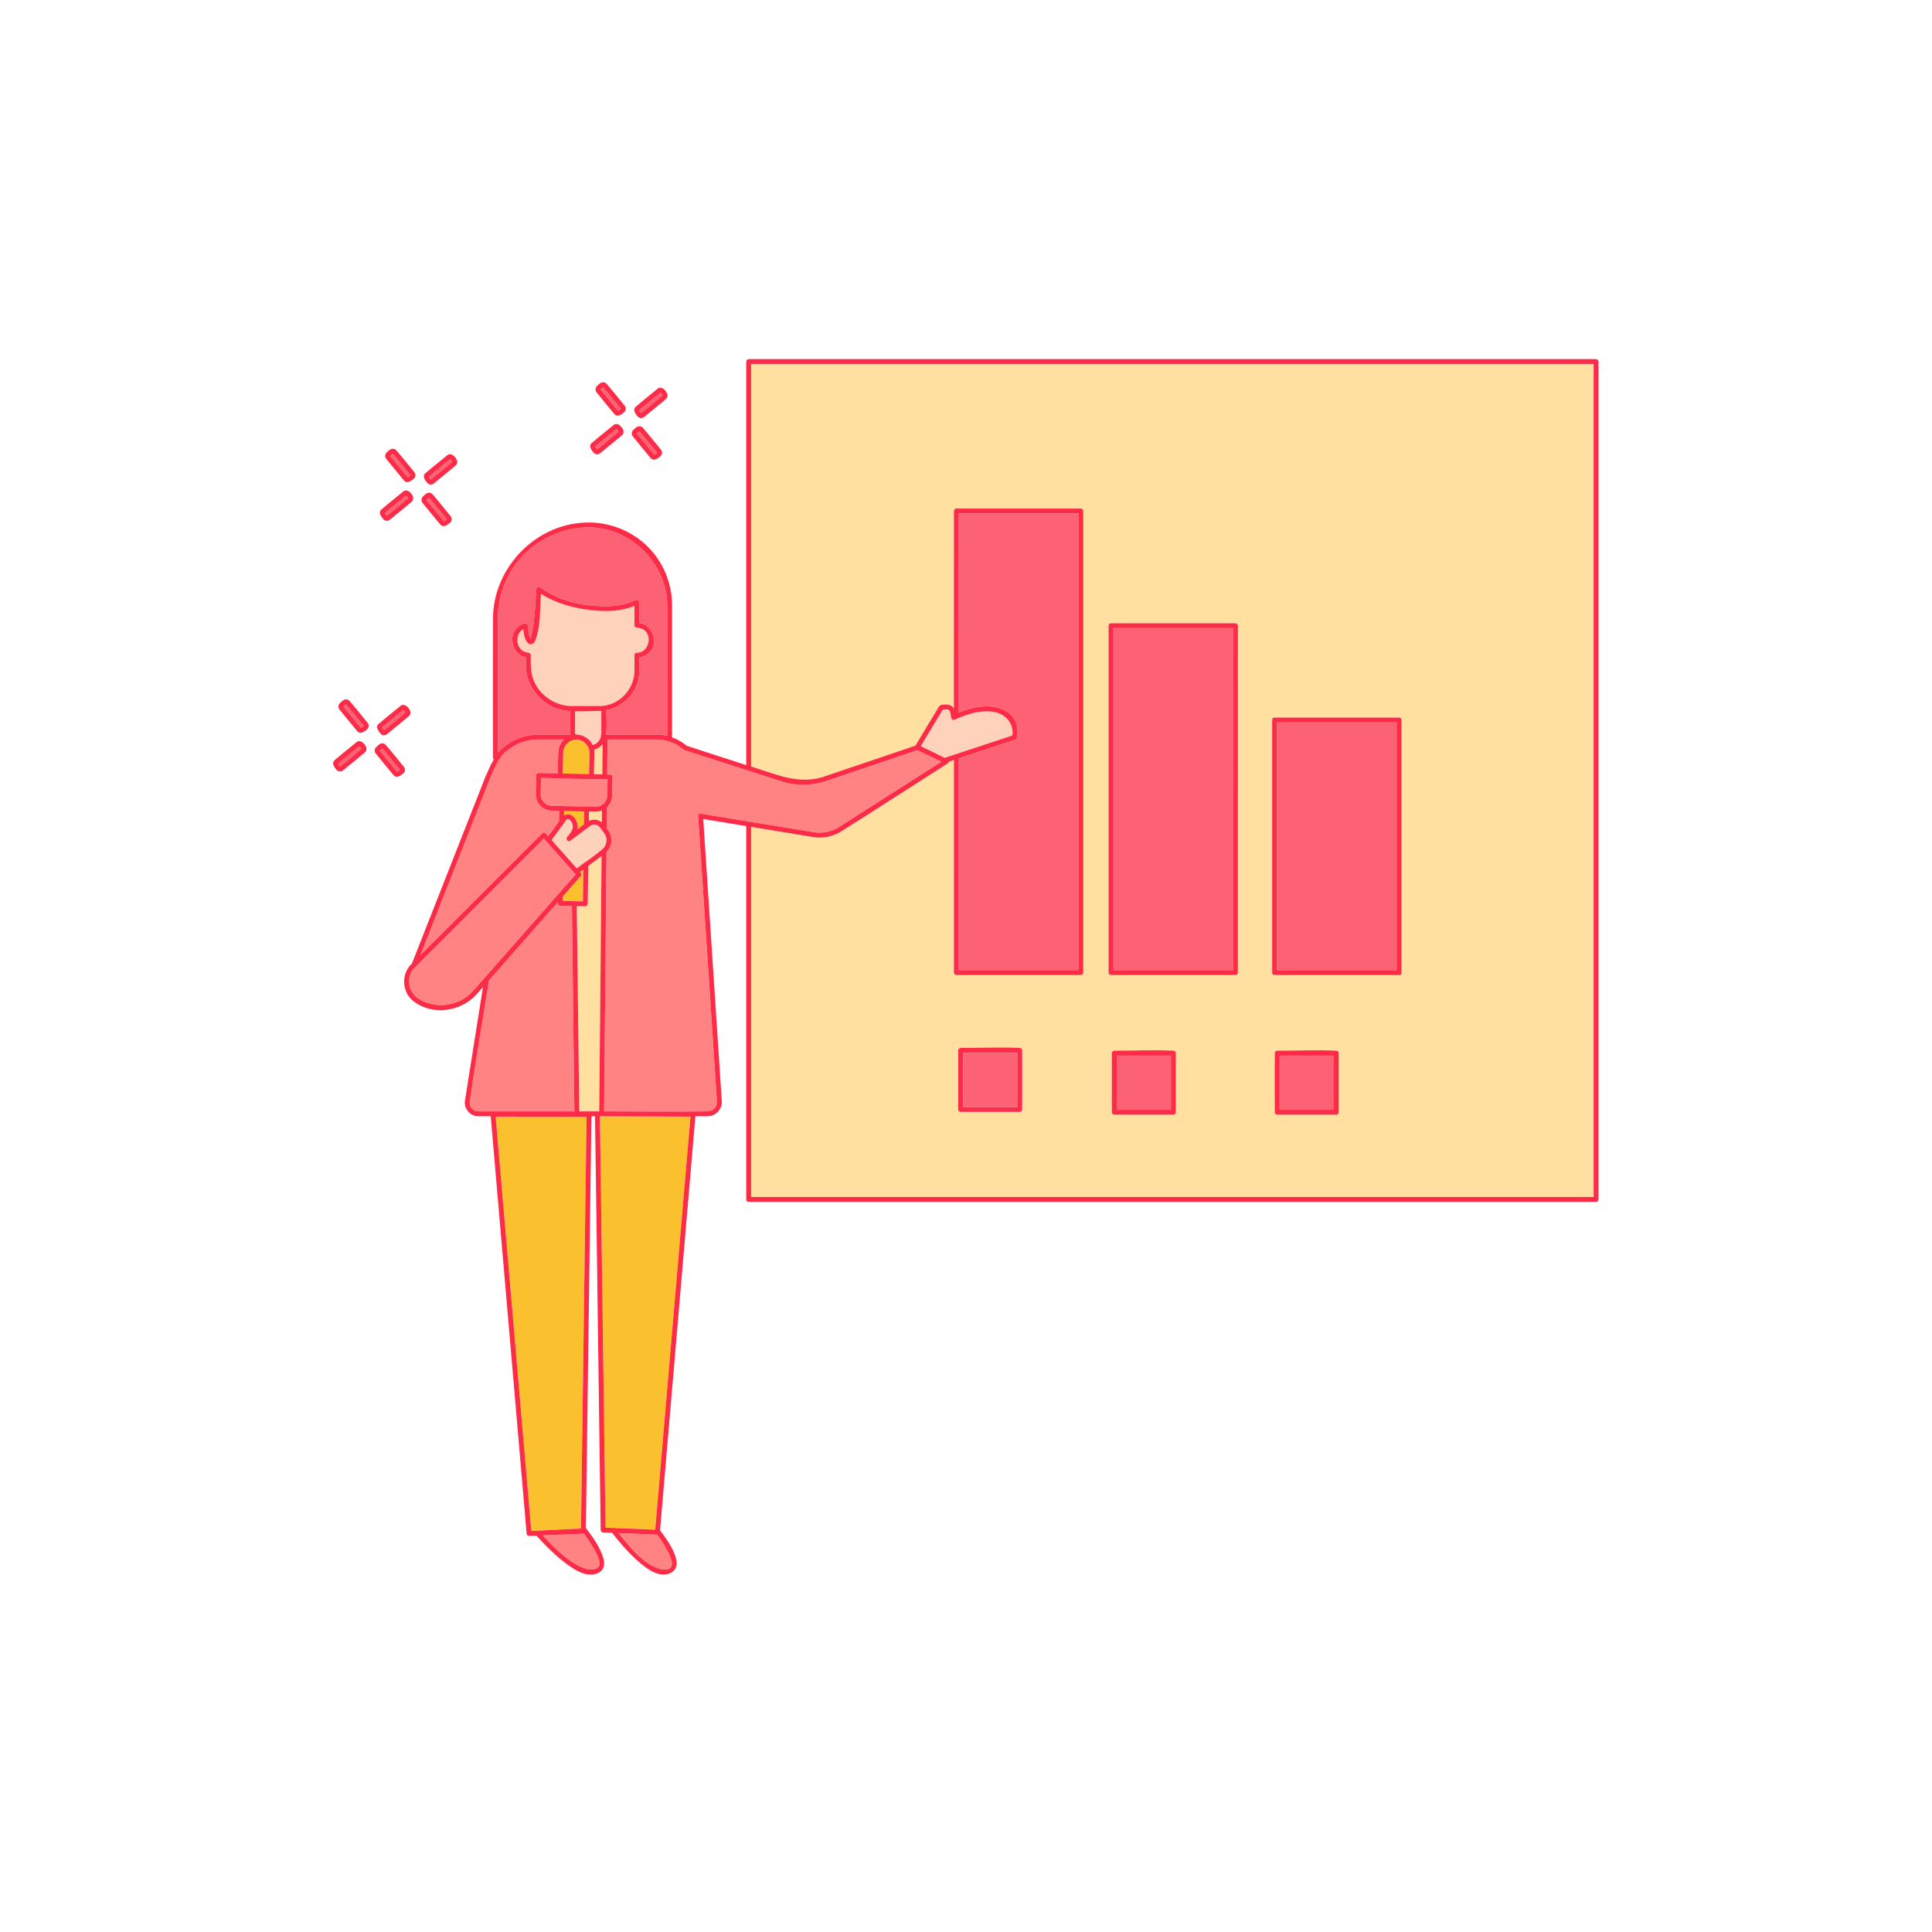 <?xml version="1.0" standalone="no"?>
<svg version="1.1" id="Layer_1" xmlns="http://www.w3.org/2000/svg" xmlns:xlink="http://www.w3.org/1999/xlink" x="0px" y="0px" width="595.276px" height="595.276px" viewBox="0 0 595.276 595.276" enable-background="new 0 0 595.276 595.276" xml:space="preserve">
<path id="color_x5F_6" fill-rule="evenodd" clip-rule="evenodd" fill="#ffe0a0" d="M491.021,368.808H231.425V254.767
	l19.151,3.144l0.068,0.01c2.928,0.447,5.96-0.157,8.509-1.723l0.089-0.056c9.645-6.08,19.228-12.257,28.83-18.404l3.893-2.488
	l0.037-0.024c0.237-0.194,0.384-0.373,0.427-0.548l1.487-0.528v65.51l0,0c0.009,0.072,0.024,0.138,0.043,0.2
	c0.03,0.11,0.065,0.163,0.176,0.33l0.041,0.017c0.123,0.109,0.287,0.176,0.49,0.203h38.346c0.058-0.008,0.112-0.019,0.163-0.033
	l0.124-0.025c0,0,0.177-0.021,0.323-0.286c0.072-0.11,0.118-0.246,0.14-0.406l0,0V157.445l0,0c-0.007-0.05-0.017-0.099-0.029-0.144
	l-0.029-0.143c0,0-0.022-0.187-0.307-0.335c-0.058-0.039-0.122-0.073-0.191-0.102l-0.194-0.026h-38.346l0,0
	c-0.207,0.027-0.369,0.096-0.49,0.203l-0.041,0.017l-0.016,0.04c-0.11,0.124-0.176,0.288-0.203,0.49l0,0l-0.008,60.842
	c-0.422-0.763-1.272-1.155-2.146-1.212c-0.029-0.002-0.058-0.002-0.088-0.003c-0.032-0.001-0.064-0.003-0.096-0.003
	c-0.787,0-1.813-0.047-2.277,0.63l0,0l-7.249,12.046l-28.2,9.543l-0.008,0.002c-4.555,1.514-8.926,0.989-13.303-0.195
	c-2.231-0.707-4.472-1.422-6.717-2.141c-0.796-0.27-1.595-0.537-2.399-0.796v-124.02h259.596L491.021,368.808L491.021,368.808z
	 M411.728,343.447L411.728,343.447c0.088-0.004,0.17-0.021,0.246-0.049l0.041-0.008c0,0,0.145-0.018,0.281-0.217
	c0.108-0.128,0.173-0.293,0.182-0.476v-18.211c-0.004-0.088-0.021-0.171-0.049-0.248l-0.008-0.039l-0.013-0.014
	c-0.076-0.169-0.209-0.302-0.38-0.38l-0.013-0.012l-0.033-0.007c-0.056-0.021-0.116-0.037-0.18-0.047l-0.075-0.003
	c-6.062-0.293-12.14,0-18.209,0c-0.084,0.004-0.165,0.02-0.239,0.047l-0.048,0.01c0,0-0.152,0.018-0.29,0.23
	c-0.102,0.125-0.165,0.284-0.173,0.463l0,0v18.211l0,0c0.004,0.087,0.021,0.17,0.048,0.245l0.009,0.042c0,0,0.017,0.145,0.216,0.281
	c0.129,0.107,0.293,0.173,0.476,0.182h0.001L411.728,343.447L411.728,343.447z M361.533,343.447L361.533,343.447
	c0.084-0.004,0.165-0.021,0.239-0.048l0.048-0.009c0,0,0.152-0.019,0.29-0.23c0.101-0.126,0.165-0.284,0.173-0.463v-18.211
	c-0.004-0.088-0.021-0.171-0.049-0.248l-0.008-0.039l-0.013-0.014c-0.076-0.169-0.209-0.302-0.38-0.38l-0.013-0.012l-0.033-0.007
	c-0.056-0.021-0.117-0.037-0.18-0.047l-0.075-0.003c-6.062-0.293-12.14,0-18.21,0c-0.084,0.004-0.164,0.02-0.238,0.047l-0.049,0.01
	c0,0-0.151,0.018-0.289,0.23c-0.102,0.125-0.165,0.284-0.174,0.463l0,0v18.211l0,0c0.005,0.084,0.021,0.164,0.048,0.239l0.01,0.048
	c0,0,0.018,0.151,0.23,0.29c0.125,0.101,0.284,0.164,0.462,0.173l0,0L361.533,343.447L361.533,343.447z M314.2,342.597
	L314.2,342.597c0.088-0.004,0.17-0.021,0.246-0.048l0.041-0.009c0,0,0.145-0.017,0.282-0.217c0.107-0.128,0.172-0.293,0.181-0.476
	l0,0v-18.211c-0.004-0.088-0.021-0.171-0.049-0.248l-0.008-0.039l-0.013-0.013c-0.076-0.169-0.209-0.302-0.38-0.38l-0.013-0.012
	l-0.033-0.007c-0.056-0.022-0.117-0.038-0.18-0.047l-0.074-0.004c-6.063-0.293-12.141,0-18.211,0
	c-0.084,0.005-0.164,0.021-0.239,0.048l-0.048,0.01c0,0-0.151,0.018-0.29,0.23c-0.101,0.125-0.164,0.284-0.173,0.462l0,0l0,0v18.211
	l0,0c0.004,0.084,0.021,0.165,0.048,0.239l0.009,0.048c0,0,0.019,0.152,0.231,0.29c0.125,0.101,0.284,0.165,0.462,0.173l0,0
	L314.2,342.597L314.2,342.597z M185.355,263.745c-1.363,1.03-2.735,2.047-4.108,3.062l-0.073,5.27l-0.089,6.424l0,0
	c-0.031,0.421-0.34,0.723-0.766,0.739l0,0l-2.606-0.057l0.76,63.245h6.161L185.355,263.745L185.355,263.745z M380.666,192.044
	h-38.345c-0.382,0.043-0.677,0.103-0.75,0.75V299.66c0.069,0.615,0.348,0.704,0.75,0.75l0,0h38.345l0,0
	c0.379-0.043,0.677-0.1,0.75-0.75l0,0V192.794l0,0c-0.007-0.065-0.019-0.126-0.036-0.183l-0.021-0.104l-0.032-0.033
	c-0.075-0.151-0.193-0.268-0.35-0.35l-0.024-0.023l-0.044-0.009c-0.025-0.011-0.05-0.02-0.076-0.029L380.666,192.044
	L380.666,192.044z M431.07,221.09h-38.345c-0.556,0.055-0.689,0.122-0.75,0.75v77.82c0.054,0.554,0.119,0.687,0.75,0.75l0,0h38.345
	l0,0c0.555-0.055,0.688-0.12,0.75-0.75l0,0v-77.82l0,0c-0.044-0.453-0.208-0.594-0.457-0.687l-0.006-0.006l-0.022-0.005
	c-0.038-0.013-0.077-0.025-0.118-0.038L431.07,221.09L431.07,221.09z M185.483,249.722c-0.018,0.007-0.037,0.014-0.055,0.022
	c-0.503,0.191-1.032,0.302-1.569,0.331c-0.076,0.004-0.152,0.007-0.228,0.008l-0.102-0.001h-0.012h-0.004
	c-0.678-0.007-1.356-0.017-2.034-0.028l-0.041,2.91c0.524-0.272,0.742-0.317,1.146-0.378c0.174-0.026,0.349-0.039,0.524-0.039h0.024
	c0.836,0.007,1.667,0.311,2.317,0.855L185.483,249.722L185.483,249.722z M185.585,238.601l0.085-9.306
	c-0.016,0.02-0.033,0.041-0.05,0.061c-0.658,0.777-1.537,1.347-2.515,1.628c0,0,0.024,0.465,0.027,0.86
	c0.001,0.04,0.002,0.08,0.001,0.12l-0.001,0.063v0.005v0.006c-0.034,2.169-0.092,4.337-0.142,6.506L185.585,238.601L185.585,238.601
	z"></path>
<path id="color_x5F_5" fill-rule="evenodd" clip-rule="evenodd" fill="#FFD2BB" d="M185.579,255.933L185.579,255.933
	c-0.408-0.547-0.753-1.163-1.276-1.522l-0.021-0.014l-0.002-0.001c-0.021-0.015-0.043-0.028-0.065-0.042l-0.001-0.001l-0.015-0.008
	l-0.002-0.002l-0.014-0.008l-0.003-0.002h-0.001l-0.012-0.007l-0.005-0.003l-0.012-0.007l-0.005-0.003l-0.012-0.006l-0.006-0.003
	l-0.011-0.006l-0.006-0.003l-0.011-0.006l-0.007-0.004l-0.01-0.005l-0.008-0.004l-0.009-0.004l-0.009-0.005l-0.008-0.003
	l-0.01-0.005l-0.007-0.004l-0.006-0.003l-0.005-0.002l-0.006-0.003l-0.012-0.005h-0.001l-0.004-0.003l-0.014-0.006l-0.004-0.001
	l-0.015-0.007l-0.002-0.001c-0.671-0.286-1.484-0.202-2.09,0.236l-0.008,0.005l-0.748,0.558l0,0l-5.365,3.999l0,0
	c-0.386,0.259-0.532,0.164-0.699,0.105c-0.127-0.045-0.234-0.125-0.314-0.226c-0.198-0.205-0.272-0.52-0.072-0.871
	c0.01-0.019,0.021-0.037,0.033-0.055c0.017-0.022,0.034-0.045,0.051-0.067l0.042-0.056l0.037-0.049l0.027-0.035
	c0.327-0.425,0.681-0.838,0.976-1.261l0.026-0.039l0.026-0.038l0.026-0.039c0.217-0.326,0.395-0.66,0.494-1.013l0.004-0.016
	c0.009-0.032,0.017-0.064,0.024-0.096c0.102-0.448,0.071-0.964-0.064-1.434c-0.184-0.584-0.563-1.095-1.11-1.364
	c-0.102-0.051-0.217-0.072-0.33-0.064h-0.005h-0.004c-0.01,0.001-0.019,0.002-0.028,0.003c-0.04,0.005-0.079,0.014-0.117,0.026
	c-0.054,0.017-0.106,0.041-0.153,0.072c-0.027,0.017-0.054,0.036-0.08,0.056c-0.237,0.199-0.416,0.57-0.755,1.043
	c-0.06,0.084-0.121,0.169-0.182,0.253l-0.002,0.004c-0.047,0.065-0.095,0.13-0.142,0.195c-1.156,1.598-2.329,3.183-3.506,4.765
	l7.752,8.74l2.348-1.75c0.08-0.052,0.115-0.106,0.245-0.131c0.719-0.515,1.436-1.028,2.146-1.549
	c1.113-0.834,2.197-1.667,3.017-2.346c0.064-0.121,0.165-0.139,0.363-0.323c0.904-0.921,1.234-2.304,0.915-3.535l-0.008-0.031
	l-0.008-0.029c-0.112-0.399-0.292-0.781-0.542-1.125L185.579,255.933L185.579,255.933L185.579,255.933z M289.58,232.773l1.502,0.734
	l1.135-0.375l13.959-4.613l5.738-1.896l0.007-0.041c0.519-3.204-1.76-6.476-5.483-7.189c-3.811-0.729-7.79,0.387-11.471,2.002
	c0,0-0.014,0.004-0.039,0.008c-0.12,0.056-0.238,0.112-0.356,0.169c-0.097,0.048-0.207,0.101-0.33,0.162l-0.083,0.041
	c0,0-0.111,0.02-0.264,0.001l-0.343,0.028l-0.43-0.431c0,0-0.014-0.12-0.04-0.308c-0.019-0.062-0.036-0.129-0.049-0.201
	c-0.114-0.582-0.203-1.282-0.373-1.71c-0.043-0.105-0.089-0.193-0.137-0.255l0,0c-0.249-0.322-0.719-0.336-1.082-0.329
	c-0.424,0.016-1.005,0.153-1.005,0.153l-6.728,11.18L289.58,232.773L289.58,232.773z M185.273,219.029l-0.102,0.005l-0.006,0.001
	c-0.17,0.009-0.232,0.01-0.397,0.011l-0.016,0.001c-2.526,0.016-5.101,0.202-7.578,0.126v6.943c0.397,0.273,0.399,0.203,0.968,0.256
	c1.895,0.213,3.607,1.419,4.447,3.137c0.182-0.024,0.372-0.059,0.562-0.131l0.006-0.002c0.918-0.409,1.64-1.231,1.952-2.204
	c-0.079-0.469,0.164-1.013,0.167-1.02v-0.001v-7.122L185.273,219.029L185.273,219.029z M186.075,217.462
	c0.717-0.116,1.41-0.281,2.07-0.508c4.232-1.458,7.317-5.696,7.346-10.302v-4.785c0.074-1.038,0.751-0.649,1.62-0.851
	c3.058-0.712,3.976-5.898,0.629-7.32c-0.634-0.27-1.611-0.315-1.611-0.315c-0.526-0.118-0.602-0.238-0.638-0.741v-5.964
	c-4.151,1.72-8.81,1.847-13.347,1.32c-5.448-0.633-10.894-2.094-15.467-5.029c0,0-0.017,0.114-0.021,0.183
	c-0.274,4.883-0.084,10.133-1.764,14.301c-0.345,0.855-1.64,1.672-2.568,0.324c-0.755-1.097-0.934-2.535-1.1-3.912
	c-2.842,1.55-2.363,6.941,1.608,7.246c0,0,0.644,0.102,0.693,0.748c0,2.545-0.086,5.095,0.764,7.419
	c1.74,4.751,6.501,8.172,11.679,8.271c0.13,0.001,0.261,0.002,0.392,0.004l0.005-0.001l0.058-0.002h0.003
	c0.973-0.036,1.951-0.024,2.928,0h5.241c0.218-0.002,0.444-0.008,0.654-0.015c0.231-0.019,0.461-0.042,0.691-0.068
	c0.06-0.005,0.06-0.005,0.12-0.004L186.075,217.462L186.075,217.462z"></path>
<path id="color_x5F_4" fill-rule="evenodd" clip-rule="evenodd" fill="#fd6274" d="M360.783,341.947h-16.711v-16.711h16.711
	V341.947L360.783,341.947z M410.978,341.947h-16.71v-16.711h16.71V341.947L410.978,341.947z M313.45,341.097h-16.711v-16.711h16.711
	V341.097L313.45,341.097z M332.262,298.91h-36.846v-65.255l11.23-3.711l6.149-2.032c0.415-0.167,0.493-0.53,0.496-0.543l0.014-0.057
	l0.007-0.03l0.007-0.033c0.417-1.799,0.215-3.774-0.674-5.419c-0.79-1.461-2.152-2.565-3.688-3.228
	c-4.258-1.838-9.142-0.83-13.541,0.971v-61.378h36.846L332.262,298.91L332.262,298.91z M430.32,298.91h-36.845v-76.32h36.845V298.91
	L430.32,298.91z M379.916,298.91h-36.845V193.544h36.845V298.91L379.916,298.91z M116.981,231.265l5.437,6.595l0.821-0.677
	l-5.437-6.595C117.529,230.814,117.255,231.039,116.981,231.265L116.981,231.265z M104.112,235.342l0.676,0.821l6.596-5.437
	l-0.677-0.821C108.509,231.717,106.31,233.53,104.112,235.342L104.112,235.342z M202.517,226.34c1.01,0.023,2.015,0.146,3,0.37
	l0.06,0.014c0-13.517,0.127-27.035-0.002-40.552c-0.196-12.386-11.118-23.698-24.214-23.68c-8.602,0.011-17.068,4.208-22.262,11.047
	c-3.658,4.817-5.672,10.815-5.691,16.905v41.487c0.092-0.103,0.185-0.205,0.279-0.307c0.492-0.522,1.016-1.01,1.569-1.462
	c0.274-0.236,0.561-0.463,0.863-0.681c2.773-2,6.147-3.096,9.603-3.143l0.046-0.001h0.029h0.053h9.824v-7.246
	c-1.526-0.126-3.002-0.39-4.393-0.899c-5.374-1.968-9.219-7.385-9.256-13.248v-2.431c-0.807-0.162-0.837-0.227-1.15-0.368
	c-3.12-1.407-4.119-6.132-1.609-8.665c1.117-1.128,3.146-2.085,3.356-0.743c0.118,1.437,0.245,3.017,0.886,4.107
	c0,0,0.711-2.92,0.993-5.444c0.359-3.221,0.57-6.457,0.727-9.694c0,0-0.005-0.926,0.835-0.901c0.447,0.08-0.096-0.144,1.071,0.664
	c5.766,3.919,13.13,5.493,20.246,5.309c2.933-0.076,5.899-0.634,8.527-1.944c0,0,1.027-0.115,1.084,0.671v6.439
	c0.228,0.032,0.33,0.057,0.33,0.057c3.483,0.765,5.407,5.368,3.286,8.354c-0.827,1.164-2.125,1.959-3.55,2.198l-0.066,0.01
	c0,1.415,0.008,2.83-0.001,4.245c-0.016,0.859-0.046,1.033-0.113,1.526c-0.699,5.11-4.887,9.485-10.076,10.495
	c0.101,2.505,0.192,5.028-0.02,7.508c5.155-0.002,10.311-0.029,15.467,0h0.143l0.013,0.001h0.016
	C202.452,226.338,202.484,226.339,202.517,226.34L202.517,226.34z M117.664,224.17l0.677,0.82l6.595-5.436l-0.677-0.821
	C122.061,220.545,119.863,222.357,117.664,224.17L117.664,224.17z M105.809,217.712l5.437,6.595l0.821-0.676l-5.437-6.595
	C106.356,217.261,106.083,217.487,105.809,217.712L105.809,217.712z M131.388,154.037l5.437,6.595l0.82-0.677l-5.437-6.595
	C131.935,153.586,131.661,153.811,131.388,154.037L131.388,154.037z M118.518,158.114l0.677,0.821l6.595-5.437l-0.677-0.821
	C122.915,154.489,120.717,156.302,118.518,158.114L118.518,158.114z M132.071,146.942l0.676,0.82l6.595-5.436l-0.676-0.821
	C136.468,143.317,134.269,145.129,132.071,146.942L132.071,146.942z M120.215,140.484l5.437,6.595l0.821-0.676l-5.437-6.595
	C120.763,140.033,120.489,140.259,120.215,140.484L120.215,140.484z M196.19,133.552l5.437,6.595l0.821-0.677l-5.437-6.595
	C196.738,133.101,196.464,133.326,196.19,133.552L196.19,133.552z M183.321,137.629l0.677,0.821l6.595-5.437l-0.677-0.821
	C187.718,134.004,185.519,135.817,183.321,137.629L183.321,137.629z M196.873,126.457l0.677,0.82l6.595-5.436l-0.676-0.821
	C201.27,122.832,199.072,124.644,196.873,126.457L196.873,126.457z M185.018,119.999l5.437,6.595l0.821-0.676l-5.437-6.595
	C185.565,119.548,185.292,119.774,185.018,119.999L185.018,119.999z"></path>
<path id="color_x5F_3" fill-rule="evenodd" clip-rule="evenodd" fill="#ff8383" d="M193.472,472.48l-2.888-0.118
	c0.057,0.071,0.114,0.142,0.171,0.213c3.444,4.266,7.13,8.902,12.006,10.67c1.636,0.593,4.52,0.808,4.244-1.724
	c-0.168-1.538-0.943-2.974-1.725-4.369c-0.742-1.324-1.576-2.593-2.446-3.834l-0.332-0.467L193.472,472.48L193.472,472.48z
	 M167.23,473.07c3.539,3.837,7.368,7.739,11.889,9.774c1.616,0.728,3.584,1.228,5.033,0.17c1.446-1.054-0.068-3.893-1.42-6.233
	c-0.837-1.448-1.775-2.835-2.754-4.19c0,0,0.008-0.068-0.116-0.043l-0.049,0.002c-0.008,0.001-0.018,0.003-0.027,0.004
	L167.23,473.07L167.23,473.07z M202.249,227.837h0.003c0.653,0.004,1.305,0.056,1.949,0.155c0.741,0.145,1.467,0.432,2.006,0.472
	c0.846,0.27,1.663,0.628,2.434,1.07c0.872,0.5,1.585,1.296,2.327,1.62l30.022,9.656l0.143,0.045c0.286,0.088,0.574,0.17,0.864,0.246
	c3.933,1.035,8.106,0.939,11.982-0.277l0.149-0.047l0.593-0.198c6.947-2.315,13.877-4.679,20.809-7.036l1.584-0.539l1.986-0.675
	l2.114-0.716l1.429-0.485l7.42,3.557l-31.594,20.171l-0.011,0.007l-0.201,0.124l-0.028,0.016l-0.188,0.109l-0.026,0.015
	l-0.193,0.106l-0.02,0.011l-0.201,0.105l-0.013,0.007l-0.212,0.104l-0.004,0.002c-2.022,0.971-4.328,1.319-6.55,0.969l-0.027-0.004
	l-34.809-5.714c-0.634-0.032-0.836,0.059-0.87,0.789l5.785,87.887c0.062,1.188-0.635,2.339-1.708,2.804
	c-0.337,0.146-0.523,0.214-1.059,0.234c-10.666,0.138-21.333,0.001-32,0.001l0.732-79.88c0.177-0.178,0.339-0.367,0.485-0.566
	c0.545-0.72,0.904-1.574,1.012-2.471c0.041-0.34,0.037-0.675-0.005-1.005c-0.044-0.703-0.23-1.395-0.565-2.019
	c-0.105-0.197-0.107-0.227-0.403-0.634l-0.457-0.614l0.059-6.473c0.976-0.912,1.554-2.199,1.6-3.54l0.128-5.805
	c-0.002-0.039-0.006-0.076-0.012-0.11c-0.039-0.327-0.137-0.578-0.722-0.657l0,0l-0.901-0.02l0.099-10.797H202.249L202.249,227.837z
	 M176.973,342.428H147.31c-1.147-0.015-2.203-0.806-2.511-1.897c-0.096-0.341-0.136-0.528-0.075-1.044
	c1.809-12.503,3.959-24.955,5.939-37.432c7.111-8.02,14.171-16.085,21.242-24.14c-0.002,0.075-0.01,0.249-0.005,0.395v0.001l0,0
	c0.002,0.064,0.007,0.123,0.016,0.166c0.068,0.32,0.028,0.48,0.598,0.576c0.038,0.008,0.078,0.014,0.119,0.018l0,0l3.579,0.079
	l0.761,63.273V342.428L176.973,342.428z M167.546,258.401l-39.041,39.018l-0.075,0.079c-0.092,0.097-0.179,0.183-0.261,0.258
	l-0.472,0.472c-2.613,2.647-2.138,7.418,1.452,9.627c5.116,3.149,12.353,2.237,16.562-2.486l31.651-35.935v-0.001l-0.021-0.023
	l-0.142-0.16l-0.158-0.178l0,0l-8.386-9.455l-0.227-0.256l0,0l-0.866-0.976L167.546,258.401L167.546,258.401z M173.787,227.837
	c-0.717,0.676-1.253,1.533-1.533,2.472c-0.124,0.416-0.182,0.606-0.22,1.258c-0.002,0.022-0.003,0.045-0.004,0.068l-0.001,0.016
	l-0.001,0.009v0.015c-0.091,2.206-0.183,4.415-0.171,6.623l-1.927-0.042l-3.958-0.088c-0.071,0.003-0.138,0.013-0.202,0.03
	c-0.371,0.081-0.485,0.278-0.539,0.551c-0.013,0.049-0.021,0.1-0.025,0.153l0,0v0.006c-0.043,1.943-0.108,3.886-0.129,5.829v0.008
	v0.024l-0.001,0.099c0.007,0.405,0.066,0.801,0.17,1.181c0.564,2.07,2.469,3.643,4.62,3.731c0.01,0.001,0.02,0.001,0.03,0.002
	c0.799,0.017,1.599,0.036,2.398,0.056l-0.044,3.143c-0.592,0.824-1.163,1.769-1.758,2.592l-0.042,0.058l-0.111,0.15
	c-0.464,0.614-1.038,1.244-1.463,1.824l-0.72-0.811c-0.022-0.022-0.045-0.042-0.069-0.061c-0.245-0.209-0.488-0.34-0.912-0.052
	c-0.038,0.023-0.075,0.05-0.11,0.08l-37.483,37.462l21.268-54.045c1.096-2.502,2.071-5.123,3.733-7.258
	c0.095-0.123,0.192-0.242,0.291-0.36c1.931-2.02,4.408-3.506,7.109-4.221c0.473-0.124,0.957-0.228,1.451-0.312
	c0.802-0.122,1.612-0.185,2.421-0.19L173.787,227.837L173.787,227.837z M187.203,240.137l-0.891-0.019l0,0l-4.106-0.091l0,0h-0.001
	c-3.203,0.052-6.405-0.141-9.607-0.212l0,0l-2.701-0.06l-3.208-0.07l-0.112,5.084c-0.011,1.232,0.685,2.377,1.707,3.008
	c0.491,0.3,1.056,0.483,1.65,0.505h0.008l3.129,0.069l0,0l7.685,0.17c0.057,0.005,0.112,0.014,0.164,0.029h0.033
	c0.491-0.057,1.113-0.007,1.739,0.023c0.312,0.004,0.624,0.007,0.936,0.01c1.765-0.024,3.34-1.509,3.459-3.295l0.006-0.104
	L187.203,240.137L187.203,240.137L187.203,240.137z"></path>
<path id="color_x5F_2" fill-rule="evenodd" clip-rule="evenodd" fill="#FBC02D" d="M179.017,470.962l1.706-126.854
	l-28.011-0.059c3.662,42.555,7.324,85.11,10.986,127.665l1.867-0.077h0.001L179.017,470.962L179.017,470.962z M201.88,471.324
	l10.863-127.268l-27.903-0.11c0.575,42.25,1.149,84.5,1.724,126.75l6.97,0.286L201.88,471.324L201.88,471.324z M179.731,267.928
	c-0.342,0.253-0.684,0.506-1.025,0.76c0.006,0.006,0.071,0.067,0.146,0.166l0.072,0.08c0.304,0.405,0.313,0.551,0.083,0.882
	c-0.022,0.038-0.049,0.075-0.081,0.111v0.001l-0.009,0.009c-1.831,2.079-3.66,4.16-5.488,6.242l-0.019,1.409l6.186,0.136
	l0.078-5.668L179.731,267.928L179.731,267.928z M173.793,249.877l-0.019,1.39c0.055-0.037,0.111-0.07,0.168-0.102
	c0.192-0.102,0.39-0.168,0.591-0.2c0.158-0.043,0.319-0.064,0.485-0.063c1.849,0.06,3.268,2.392,2.915,4.507v0.001l-0.001,0.003
	l-0.002,0.017l-0.002,0.007l-0.001,0.005l-0.001,0.006l-0.001,0.007l-0.002,0.011l-0.001,0.008l-0.001,0.004v0.002l-0.004,0.016
	l-0.001,0.009l0.708-0.516c0.44-0.351,0.873-0.706,1.301-1.033l0.054-3.93C177.918,249.985,175.856,249.93,173.793,249.877
	L173.793,249.877z M177.69,227.845c-0.066-0.002-0.126-0.002-0.186-0.002c-1.89,0.042-3.581,1.549-3.92,3.399
	c-0.033,0.188-0.053,0.38-0.06,0.572l-0.07,3.186l-0.073,3.332l8.109,0.179c0.011-0.523,0.025-1.046,0.039-1.569
	c0.043-1.674,0.086-3.348,0.105-5.022v-0.009c-0.001-0.094-0.006-0.185-0.012-0.274c-0.129-1.614-1.296-3.06-2.814-3.585
	C178.45,227.932,178.074,227.86,177.69,227.845L177.69,227.845z"></path>
<path id="color_x5F_1" fill-rule="evenodd" clip-rule="evenodd" fill="#fc2b47" d="M229.925,235.727V111.388l0.22-0.53
	l0.53-0.22h261.096l0.53,0.22l0.22,0.53v258.17c-0.13,0.653-0.463,0.693-0.463,0.693l-0.287,0.057H230.675
	c-0.974-0.194-0.75-0.75-0.75-0.75V254.521l-13.251-2.175l5.724,86.955c0.024,0.443,0.01,0.468-0.008,0.666
	c-0.189,2.128-2.114,3.933-4.325,3.961h-3.806l-10.888,127.566c2.26,3.082,4.69,6.436,5.113,9.765c0.21,1.65-0.834,3.341-2.89,3.756
	c-3.447,0.698-6.75-1.914-9.804-4.734c-2.631-2.429-4.977-5.161-7.178-8l-2.819-0.116c-0.413-0.07-0.659-0.309-0.719-0.739
	l-1.734-127.498h-1.115L180.519,470.8c2.174,2.889,4.361,5.919,5.358,9.236c0.575,1.912,0.277,4.24-2.408,4.929
	c-3.396,0.87-6.936-1.503-10.219-4.122c-2.89-2.306-5.499-4.947-7.976-7.693l-2.231,0.092c-0.419-0.036-0.685-0.258-0.778-0.685
	l-11.069-128.629H147.3c-2.362-0.032-4.407-2.263-4.048-4.741l5.562-35.048c-0.697,0.784-1.395,1.569-2.094,2.352
	c-4.834,5.298-13.715,6.522-19.494,1.856c-3.239-2.616-3.72-8.009-0.593-11.177l0.292-0.292l22.538-57.277
	c0.097-0.186,0.144-0.289,0.029-0.061c0.808-1.844,1.595-3.76,2.642-5.533c-0.153-0.107-0.197-0.29-0.226-0.615
	c0-14.377-0.043-28.755,0.001-43.132c0.14-14.997,12.794-28.914,28.902-29.263c0.314-0.005,0.627-0.006,0.94-0.005
	c7.121,0.068,14.093,3.216,18.806,8.464c4.15,4.621,6.5,10.759,6.52,17.025v40.709c1.632,0.583,3.16,1.455,4.495,2.582
	C217.928,231.877,223.939,233.818,229.925,235.727L229.925,235.727z M193.472,472.48l-2.888-0.118
	c0.057,0.071,0.114,0.142,0.171,0.213c3.444,4.266,7.13,8.902,12.006,10.67c1.636,0.593,4.52,0.808,4.244-1.724
	c-0.168-1.538-0.943-2.974-1.725-4.369c-0.742-1.324-1.576-2.593-2.446-3.834l-0.332-0.467L193.472,472.48L193.472,472.48z
	 M167.23,473.07c3.539,3.837,7.368,7.739,11.889,9.774c1.616,0.728,3.584,1.228,5.033,0.17c1.446-1.054-0.068-3.893-1.42-6.233
	c-0.837-1.448-1.775-2.835-2.754-4.19c0,0,0.008-0.068-0.116-0.043l-0.049,0.002c-0.008,0.001-0.018,0.003-0.027,0.004
	L167.23,473.07L167.23,473.07z M179.017,470.962l1.706-126.854l-28.011-0.059c3.662,42.555,7.324,85.11,10.986,127.665l1.867-0.077
	h0.001L179.017,470.962L179.017,470.962z M201.88,471.324l10.863-127.268l-27.903-0.11c0.575,42.25,1.149,84.5,1.724,126.75
	l6.97,0.286L201.88,471.324L201.88,471.324z M231.425,254.767v114.041h259.596v-256.67H231.425v124.02
	c1.031,0.332,2.055,0.679,3.074,1.024c2.001,0.635,4.007,1.27,6.031,1.91c4.378,1.185,8.75,1.712,13.306,0.201l0.016-0.005
	l28.2-9.543l7.249-12.046l0,0c0.464-0.677,1.49-0.63,2.277-0.63c0.032,0,0.064,0.002,0.096,0.003
	c0.03,0.001,0.059,0.001,0.088,0.003c0.874,0.057,1.724,0.449,2.146,1.212l0.008-60.842l0,0c0.027-0.202,0.093-0.366,0.203-0.49
	l0.016-0.04l0.041-0.017c0.121-0.107,0.283-0.176,0.49-0.203l0,0h38.346l0,0l0.194,0.026c0.069,0.029,0.133,0.063,0.191,0.102
	c0.285,0.148,0.307,0.335,0.307,0.335l0.029,0.143c0.012,0.045,0.022,0.094,0.029,0.144l0,0V299.66l0,0
	c-0.022,0.16-0.068,0.296-0.14,0.406c-0.146,0.265-0.323,0.286-0.323,0.286l-0.124,0.025c-0.051,0.014-0.106,0.025-0.163,0.033
	h-38.346c-0.203-0.027-0.367-0.094-0.49-0.203l-0.041-0.017c-0.111-0.167-0.146-0.22-0.176-0.33c-0.019-0.062-0.034-0.128-0.043-0.2
	l0,0v-65.51l-1.487,0.528c-0.043,0.175-0.19,0.354-0.427,0.548c-10.923,6.974-21.806,14.01-32.768,20.921l-0.081,0.051
	c-2.545,1.564-5.572,2.169-8.497,1.725c-0.027-0.004-0.053-0.008-0.08-0.012L231.425,254.767L231.425,254.767z M343.084,323.783
	c0.074-0.027,0.154-0.043,0.238-0.047c6.07,0,12.148-0.293,18.21,0h0.001h0.001l0.073,0.003c0.063,0.01,0.124,0.026,0.18,0.047
	l0.033,0.007l0.013,0.012c0.171,0.078,0.304,0.211,0.38,0.38l0.013,0.014l0.008,0.039c0.028,0.077,0.045,0.16,0.049,0.248v18.211
	c-0.008,0.179-0.072,0.337-0.173,0.463c-0.138,0.211-0.29,0.23-0.29,0.23l-0.048,0.009c-0.074,0.027-0.155,0.044-0.239,0.048l0,0
	h-18.211l0,0c-0.178-0.009-0.337-0.072-0.462-0.173c-0.212-0.139-0.23-0.29-0.23-0.29l-0.01-0.048
	c-0.027-0.075-0.043-0.155-0.048-0.239l0,0v-18.211l0,0c0.009-0.179,0.072-0.338,0.174-0.463c0.138-0.212,0.289-0.23,0.289-0.23
	L343.084,323.783L343.084,323.783z M393.279,323.783c0.074-0.027,0.155-0.043,0.239-0.047c6.069,0,12.147-0.293,18.209,0h0.001
	h0.001l0.073,0.003c0.064,0.01,0.124,0.026,0.18,0.047l0.033,0.007l0.013,0.012c0.171,0.078,0.304,0.211,0.38,0.38l0.013,0.014
	l0.008,0.039c0.028,0.077,0.045,0.16,0.049,0.248v18.211c-0.009,0.183-0.074,0.348-0.182,0.476
	c-0.136,0.199-0.281,0.217-0.281,0.217l-0.041,0.008c-0.076,0.028-0.158,0.045-0.245,0.049h-0.001h-18.21h-0.001
	c-0.183-0.009-0.347-0.075-0.476-0.182c-0.199-0.136-0.216-0.281-0.216-0.281l-0.009-0.042c-0.027-0.075-0.044-0.158-0.048-0.245
	l0,0v-18.211l0,0c0.008-0.179,0.071-0.338,0.173-0.463c0.138-0.212,0.29-0.23,0.29-0.23L393.279,323.783L393.279,323.783z
	 M295.75,322.934c0.075-0.027,0.155-0.043,0.239-0.048c6.07,0,12.148-0.293,18.211,0l0,0l0,0l0.074,0.004
	c0.063,0.009,0.124,0.025,0.18,0.047l0.033,0.007l0.013,0.012c0.171,0.078,0.304,0.211,0.38,0.38l0.013,0.013l0.008,0.039
	c0.028,0.077,0.045,0.16,0.049,0.248v18.211l0,0l0,0l0,0c-0.009,0.183-0.074,0.348-0.181,0.476c-0.137,0.2-0.282,0.217-0.282,0.217
	l-0.041,0.009c-0.076,0.027-0.158,0.044-0.246,0.048l0,0h-18.211l0,0c-0.178-0.008-0.337-0.072-0.462-0.173
	c-0.212-0.138-0.231-0.29-0.231-0.29l-0.009-0.048c-0.027-0.074-0.044-0.155-0.048-0.239l0,0v-18.211l0,0
	c0.009-0.178,0.072-0.337,0.173-0.462c0.139-0.212,0.29-0.23,0.29-0.23L295.75,322.934L295.75,322.934z M202.255,227.837h-0.006
	h-15.065l-0.099,10.797l0.901,0.02l0,0c0.587,0.08,0.684,0.332,0.723,0.66c0.006,0.034,0.009,0.069,0.011,0.107l-0.004,0.158
	l-0.124,5.647c-0.046,1.341-0.624,2.628-1.6,3.54l-0.059,6.473l0.457,0.614c0.296,0.407,0.298,0.437,0.403,0.634
	c0.334,0.623,0.52,1.313,0.565,2.015c0.042,0.332,0.046,0.668,0.005,1.009c-0.109,0.897-0.467,1.752-1.013,2.473
	c-0.146,0.199-0.308,0.387-0.484,0.564l-0.732,79.88c10.666,0,21.334,0.137,32-0.001c0.536-0.02,0.722-0.088,1.059-0.234
	c1.073-0.465,1.77-1.616,1.708-2.804l-5.785-87.887c0.034-0.73,0.236-0.821,0.87-0.789l34.818,5.715l0.027,0.004
	c2.611,0.409,5.338-0.145,7.583-1.541l0.055-0.035l31.594-20.171l-7.42-3.557c-1.265,0.428-2.531,0.858-3.796,1.287
	c-8.097,2.75-16.188,5.52-24.302,8.223l-0.417,0.139c-0.044,0.014-0.088,0.028-0.132,0.041c-3.889,1.224-8.079,1.32-12.026,0.276
	c-0.281-0.074-0.561-0.154-0.839-0.24c-0.047-0.014-0.094-0.029-0.141-0.044l-30.022-9.656c-0.742-0.324-1.455-1.12-2.327-1.62
	c-0.77-0.442-1.587-0.799-2.432-1.07c-0.539-0.04-1.266-0.327-2.007-0.472C203.559,227.893,202.908,227.841,202.255,227.837
	L202.255,227.837z M171.905,277.915c-7.071,8.055-14.131,16.12-21.242,24.14c-1.98,12.477-4.13,24.929-5.939,37.432
	c-0.061,0.516-0.021,0.703,0.075,1.044c0.308,1.091,1.364,1.882,2.511,1.897h29.663v-0.005l-0.761-63.273l-3.579-0.079l0,0
	c-0.041-0.004-0.081-0.01-0.119-0.018c-0.57-0.096-0.53-0.256-0.598-0.576c-0.009-0.043-0.014-0.102-0.016-0.166l0,0v-0.001
	C171.895,278.164,171.903,277.99,171.905,277.915L171.905,277.915z M185.355,263.745c-1.363,1.03-2.735,2.047-4.108,3.062
	l-0.073,5.27l-0.089,6.424l0,0c-0.031,0.421-0.34,0.723-0.766,0.739l0,0l-2.606-0.057l0.76,63.245h6.161L185.355,263.745
	L185.355,263.745z M410.978,341.947v-16.711h-16.71v16.711H410.978L410.978,341.947z M360.783,341.947v-16.711h-16.711v16.711
	H360.783L360.783,341.947z M313.45,341.097v-16.711h-16.711v16.711H313.45L313.45,341.097z M167.546,258.401l-39.041,39.018
	l-0.075,0.079c-0.092,0.097-0.179,0.183-0.261,0.258l-0.472,0.472c-2.613,2.647-2.138,7.418,1.452,9.627
	c5.116,3.149,12.353,2.237,16.562-2.486l31.651-35.935v-0.001l-0.021-0.023l-0.142-0.16l-0.158-0.178l0,0l-8.386-9.455l-0.227-0.256
	l0,0l-0.866-0.976L167.546,258.401L167.546,258.401z M342.321,300.41c-0.402-0.046-0.681-0.135-0.75-0.75V192.794
	c0.073-0.651,0.371-0.708,0.75-0.75h38.345c0.056,0.006,0.112,0.012,0.167,0.019c0.026,0.009,0.051,0.018,0.076,0.029l0.044,0.009
	l0.024,0.023c0.157,0.082,0.275,0.199,0.35,0.35l0.032,0.033l0.021,0.104c0.017,0.057,0.029,0.118,0.036,0.183l0,0V299.66l0,0
	c-0.073,0.65-0.371,0.707-0.75,0.75l0,0H342.321L342.321,300.41L342.321,300.41z M392.725,300.41L392.725,300.41
	c-0.631-0.063-0.696-0.196-0.75-0.75v-77.82c0.062-0.631,0.195-0.696,0.75-0.75h38.345c0.049,0.005,0.098,0.009,0.147,0.014
	c0.041,0.013,0.08,0.025,0.118,0.038l0.022,0.005l0.006,0.006c0.249,0.093,0.413,0.234,0.457,0.687l0,0v77.82l0,0
	c-0.062,0.63-0.195,0.695-0.75,0.75l0,0H392.725L392.725,300.41L392.725,300.41z M295.416,298.91h36.846V158.195h-36.846v61.378
	c4.399-1.801,9.283-2.809,13.541-0.971c1.536,0.663,2.898,1.767,3.688,3.228c0.889,1.645,1.091,3.62,0.674,5.419l-0.001,0.007
	l-0.002,0.01l-0.004,0.016l-0.004,0.017l-0.003,0.013l-0.002,0.008l-0.002,0.005l-0.007,0.03l-0.003,0.014l0,0
	c-0.003,0.013-0.081,0.376-0.496,0.543l-6.149,2.032l-11.23,3.711L295.416,298.91L295.416,298.91z M430.32,222.59h-36.845v76.32
	h36.845V222.59L430.32,222.59z M379.916,193.544h-36.845V298.91h36.845V193.544L379.916,193.544z M172.034,231.567
	c0.038-0.652,0.096-0.842,0.22-1.258c0.28-0.94,0.817-1.797,1.533-2.472c-2.644,0-5.288,0-7.932,0
	c-0.808,0.005-1.619,0.068-2.421,0.19c-0.494,0.084-0.978,0.188-1.451,0.312c-2.701,0.715-5.178,2.201-7.109,4.221
	c-0.099,0.118-0.196,0.237-0.291,0.36c-1.662,2.135-2.637,4.756-3.733,7.258l-21.268,54.045l37.483-37.462
	c0.035-0.03,0.072-0.057,0.11-0.08c0.424-0.288,0.667-0.157,0.912,0.052c0.024,0.019,0.047,0.039,0.069,0.061l0.72,0.811
	c0.425-0.58,0.999-1.21,1.463-1.824l0.111-0.15l0.042-0.058c0.595-0.823,1.166-1.768,1.758-2.592l0.044-3.143
	c-0.799-0.02-1.599-0.039-2.398-0.056c-0.01-0.001-0.02-0.001-0.03-0.002c-2.151-0.088-4.056-1.661-4.62-3.731
	c-0.104-0.38-0.163-0.776-0.17-1.181l0.001-0.099v-0.024v-0.008c0.021-1.943,0.086-3.886,0.129-5.829v-0.006
	c0.004-0.053,0.012-0.104,0.025-0.153c0.054-0.273,0.168-0.47,0.539-0.551c0.064-0.017,0.131-0.027,0.202-0.03l3.958,0.088
	l1.927,0.042c-0.012-2.208,0.08-4.417,0.171-6.623v-0.015l0.001-0.009l0.001-0.016C172.031,231.612,172.032,231.589,172.034,231.567
	L172.034,231.567z M179.731,267.928c-0.342,0.253-0.684,0.506-1.025,0.76c0.006,0.006,0.071,0.067,0.146,0.166l0.072,0.08
	c0.304,0.405,0.313,0.551,0.083,0.882c-0.022,0.038-0.049,0.075-0.081,0.111v0.001l-0.009,0.009c-1.831,2.079-3.66,4.16-5.488,6.242
	l-0.019,1.409l3.468,0.076l0.092,0.002l0,0l0.138,0.003l2.488,0.055l0.078-5.668L179.731,267.928L179.731,267.928z M176.368,253.832
	c-0.184-0.584-0.563-1.095-1.11-1.364c-0.102-0.051-0.217-0.072-0.33-0.064h-0.005h-0.004c-0.01,0.001-0.019,0.002-0.028,0.003
	c-0.04,0.005-0.079,0.014-0.117,0.026c-0.054,0.017-0.106,0.041-0.153,0.072c-0.027,0.017-0.054,0.036-0.08,0.056
	c-0.237,0.199-0.416,0.57-0.755,1.043c-0.06,0.084-0.121,0.169-0.182,0.253l-0.002,0.004c-0.047,0.065-0.095,0.13-0.142,0.195
	c-1.156,1.598-2.329,3.183-3.506,4.765l7.752,8.74l2.348-1.75c0.08-0.052,0.115-0.106,0.245-0.131
	c0.719-0.515,1.436-1.028,2.146-1.549c1.113-0.833,2.196-1.666,3.016-2.344c0.063-0.122,0.164-0.14,0.361-0.322
	c0.911-0.927,1.242-2.323,0.912-3.562c-0.111-0.412-0.295-0.807-0.552-1.161l-0.603-0.809l0,0l0,0
	c-0.408-0.547-0.753-1.163-1.276-1.522l-0.021-0.014l-0.002-0.001c-0.021-0.015-0.043-0.028-0.065-0.042l-0.001-0.001l-0.015-0.008
	l-0.002-0.002l-0.014-0.008l-0.003-0.002h-0.001l-0.012-0.007l-0.005-0.003l-0.012-0.007l-0.005-0.003l-0.012-0.006l-0.006-0.003
	l-0.011-0.006l-0.006-0.003l-0.011-0.006l-0.007-0.004l-0.01-0.005l-0.008-0.004l-0.009-0.004l-0.009-0.005l-0.008-0.003
	l-0.01-0.005l-0.007-0.004l-0.006-0.003l-0.005-0.002l-0.006-0.003l-0.012-0.005h-0.001l-0.004-0.003l-0.014-0.006l-0.004-0.001
	l-0.015-0.007l-0.002-0.001c-0.671-0.286-1.484-0.202-2.09,0.236l-0.008,0.005l-0.748,0.558l0,0l-5.365,3.999l0,0
	c-0.386,0.259-0.532,0.164-0.699,0.105c-0.127-0.045-0.234-0.125-0.314-0.226c-0.198-0.205-0.272-0.52-0.072-0.871
	c0.01-0.019,0.021-0.037,0.033-0.055c0.017-0.022,0.034-0.045,0.051-0.067l0.042-0.056l0.037-0.049l0.027-0.035
	c0.327-0.425,0.681-0.838,0.976-1.261l0.026-0.039l0.026-0.038l0.026-0.039c0.217-0.326,0.395-0.66,0.494-1.013l0.004-0.016
	c0.009-0.032,0.017-0.064,0.024-0.096C176.534,254.818,176.503,254.302,176.368,253.832L176.368,253.832z M173.793,249.877
	l-0.019,1.39c0.055-0.037,0.111-0.07,0.168-0.102c0.192-0.102,0.39-0.168,0.591-0.2c0.158-0.043,0.319-0.064,0.485-0.063
	c1.849,0.06,3.268,2.392,2.915,4.507v0.001l-0.001,0.003l-0.002,0.017l-0.002,0.007l-0.001,0.005l-0.001,0.006l-0.001,0.007
	l-0.002,0.011l-0.001,0.008l-0.001,0.004v0.002l-0.004,0.016l-0.001,0.009l0.708-0.516c0.44-0.351,0.873-0.706,1.301-1.033
	l0.054-3.93C177.918,249.985,175.856,249.93,173.793,249.877L173.793,249.877z M185.483,249.722
	c-0.018,0.007-0.037,0.014-0.055,0.022c-0.503,0.191-1.032,0.302-1.569,0.331c-0.076,0.004-0.152,0.007-0.228,0.008l-0.102-0.001
	h-0.012h-0.004c-0.678-0.007-1.356-0.017-2.034-0.028l-0.041,2.91c0.524-0.272,0.742-0.317,1.146-0.378
	c0.174-0.026,0.349-0.039,0.524-0.039h0.024c0.836,0.007,1.667,0.311,2.317,0.855L185.483,249.722L185.483,249.722z
	 M166.689,239.685l-0.112,5.084c-0.011,1.232,0.685,2.377,1.707,3.008c0.491,0.3,1.056,0.483,1.65,0.505h0.008l3.129,0.069l0,0
	l7.685,0.17c0.057,0.005,0.112,0.014,0.164,0.029h0.033c0.491-0.057,1.113-0.007,1.739,0.023c0.312,0.004,0.624,0.007,0.936,0.01
	c1.791-0.024,3.387-1.553,3.464-3.374l0.001-0.025l0.11-5.047l0,0l-0.891-0.019l0,0l-4.106-0.091l0,0h-0.001
	c-3.203,0.052-6.405-0.141-9.607-0.212l0,0l-2.701-0.06L166.689,239.685L166.689,239.685z M117.884,229.045
	c0.368,0.027,0.705,0.186,0.96,0.451c1.932,2.227,3.752,4.549,5.628,6.825c0.441,0.564,0.382,1.401-0.141,1.904
	c-0.955,0.828-2.123,1.593-2.955,0.727c-1.933-2.227-3.752-4.549-5.627-6.825c-0.44-0.561-0.383-1.401,0.14-1.904
	C116.526,229.671,116.945,229.022,117.884,229.045L117.884,229.045z M185.585,238.601l0.085-9.306
	c-0.016,0.02-0.033,0.041-0.05,0.061c-0.658,0.777-1.537,1.347-2.515,1.628c0,0,0.024,0.465,0.027,0.86
	c0.001,0.04,0.002,0.08,0.001,0.12l-0.001,0.063v0.005v0.006c-0.034,2.169-0.092,4.337-0.142,6.506L185.585,238.601L185.585,238.601
	z M177.69,227.845c-0.066-0.002-0.126-0.002-0.186-0.002c-1.89,0.042-3.581,1.549-3.92,3.399c-0.033,0.188-0.053,0.38-0.06,0.572
	l-0.07,3.186l-0.073,3.332l8.109,0.179c0.011-0.523,0.025-1.046,0.039-1.569c0.043-1.674,0.086-3.348,0.105-5.022v-0.009
	c-0.001-0.094-0.006-0.185-0.012-0.274c-0.129-1.614-1.296-3.06-2.814-3.585C178.45,227.932,178.074,227.86,177.69,227.845
	L177.69,227.845z M116.981,231.265l5.437,6.595l0.821-0.677l-5.437-6.595C117.529,230.814,117.255,231.039,116.981,231.265
	L116.981,231.265z M110.789,228.362c0.988,0.072,1.761,1.18,2.036,1.853c0.213,0.522,0.071,1.149-0.349,1.552
	c-2.227,1.933-4.55,3.753-6.825,5.628c-0.564,0.442-1.402,0.383-1.904-0.14c-0.829-0.955-1.593-2.123-0.727-2.955
	c2.227-1.932,4.549-3.752,6.824-5.628C110.114,228.461,110.292,228.35,110.789,228.362L110.789,228.362z M104.112,235.342
	l0.676,0.821l6.596-5.437l-0.677-0.821C108.509,231.717,106.31,233.53,104.112,235.342L104.112,235.342z M292.523,218.899
	c-0.249-0.322-0.719-0.336-1.082-0.329c-0.424,0.016-1.005,0.153-1.005,0.153l-6.728,11.18l5.872,2.87l1.502,0.734l1.135-0.375
	l13.959-4.613l5.738-1.896l0.007-0.041c0.519-3.204-1.76-6.476-5.483-7.189c-3.811-0.729-7.79,0.387-11.471,2.002
	c0,0-0.014,0.004-0.039,0.008c-0.12,0.056-0.238,0.112-0.356,0.169c-0.097,0.048-0.207,0.101-0.33,0.162l-0.083,0.041
	c0,0-0.111,0.02-0.264,0.001l-0.343,0.028l-0.43-0.431c0,0-0.014-0.12-0.04-0.308c-0.019-0.062-0.036-0.129-0.049-0.201
	c-0.114-0.582-0.203-1.282-0.373-1.71C292.617,219.049,292.571,218.961,292.523,218.899L292.523,218.899L292.523,218.899z
	 M202.517,226.34c1.01,0.023,2.015,0.146,3,0.37l0.06,0.014c0-13.517,0.127-27.035-0.002-40.552
	c-0.196-12.386-11.118-23.698-24.214-23.68c-8.602,0.011-17.068,4.208-22.262,11.047c-3.658,4.817-5.672,10.815-5.691,16.905v41.487
	c0.092-0.103,0.185-0.205,0.279-0.307c0.492-0.522,1.016-1.01,1.569-1.462c0.274-0.236,0.561-0.463,0.863-0.681
	c2.773-2,6.147-3.096,9.603-3.143l0.046-0.001h0.029h0.053h9.824v-7.246c-1.526-0.126-3.002-0.39-4.393-0.899
	c-5.374-1.968-9.219-7.385-9.256-13.248v-2.431c-0.807-0.162-0.837-0.227-1.15-0.368c-3.12-1.407-4.119-6.132-1.609-8.665
	c1.117-1.128,3.146-2.085,3.356-0.743c0.118,1.437,0.245,3.017,0.886,4.107c0,0,0.711-2.92,0.993-5.444
	c0.359-3.221,0.57-6.457,0.727-9.694c0,0-0.005-0.926,0.835-0.901c0.447,0.08-0.096-0.144,1.071,0.664
	c5.766,3.919,13.13,5.493,20.246,5.309c2.933-0.076,5.899-0.634,8.527-1.944c0,0,1.027-0.115,1.084,0.671v6.439
	c0.228,0.032,0.33,0.057,0.33,0.057c3.483,0.765,5.407,5.368,3.286,8.354c-0.827,1.164-2.125,1.959-3.55,2.198l-0.066,0.01
	c0,1.415,0.008,2.83-0.001,4.245c-0.016,0.859-0.046,1.033-0.113,1.526c-0.699,5.11-4.887,9.485-10.076,10.495
	c0.101,2.505,0.192,5.028-0.02,7.508c5.155-0.002,10.311-0.029,15.467,0h0.143l0.013,0.001h0.016
	C202.452,226.338,202.484,226.339,202.517,226.34L202.517,226.34z M185.273,219.029l-0.102,0.005l-0.006,0.001
	c-0.17,0.009-0.232,0.01-0.397,0.011l-0.016,0.001c-2.526,0.016-5.101,0.202-7.578,0.126v6.943c0.397,0.273,0.399,0.203,0.968,0.256
	c1.895,0.213,3.607,1.419,4.447,3.137c0.182-0.024,0.372-0.059,0.562-0.131l0.006-0.002c0.918-0.409,1.64-1.231,1.952-2.204
	c-0.079-0.469,0.164-1.013,0.167-1.02v-0.001v-7.122L185.273,219.029L185.273,219.029z M124.341,217.19
	c0.988,0.071,1.762,1.18,2.037,1.852c0.213,0.522,0.071,1.149-0.35,1.553c-2.226,1.933-4.549,3.753-6.824,5.628
	c-0.564,0.442-1.402,0.383-1.905-0.141c-0.828-0.954-1.592-2.123-0.727-2.954c2.227-1.933,4.55-3.752,6.825-5.628
	C123.666,217.289,123.84,217.177,124.341,217.19L124.341,217.19z M106.712,215.493c0.368,0.026,0.705,0.185,0.959,0.451
	c1.933,2.227,3.753,4.549,5.628,6.824c0.442,0.564,0.383,1.402-0.14,1.904c-0.952,0.826-2.117,1.6-2.955,0.727
	c-1.932-2.227-3.752-4.549-5.628-6.824c-0.44-0.562-0.382-1.401,0.141-1.905C105.352,216.12,105.773,215.47,106.712,215.493
	L106.712,215.493z M117.664,224.17l0.677,0.82l6.595-5.436l-0.677-0.821C122.061,220.545,119.863,222.357,117.664,224.17
	L117.664,224.17z M105.809,217.712l5.437,6.595l0.821-0.676l-5.437-6.595C106.356,217.261,106.083,217.487,105.809,217.712
	L105.809,217.712z M186.075,217.462c0.717-0.116,1.41-0.281,2.07-0.508c4.232-1.458,7.317-5.696,7.346-10.302v-4.785
	c0.074-1.038,0.751-0.649,1.62-0.851c3.058-0.712,3.976-5.898,0.629-7.32c-0.634-0.27-1.611-0.315-1.611-0.315
	c-0.526-0.118-0.602-0.238-0.638-0.741v-5.964c-4.151,1.72-8.81,1.847-13.347,1.32c-5.448-0.633-10.894-2.094-15.467-5.029
	c0,0-0.017,0.114-0.021,0.183c-0.274,4.883-0.084,10.133-1.764,14.301c-0.345,0.855-1.64,1.672-2.568,0.324
	c-0.755-1.097-0.934-2.535-1.1-3.912c-2.842,1.55-2.363,6.941,1.608,7.246c0,0,0.644,0.102,0.693,0.748
	c0,2.545-0.086,5.095,0.764,7.419c1.74,4.751,6.501,8.172,11.679,8.271c0.13,0.001,0.261,0.002,0.392,0.004l0.005-0.001l0.058-0.002
	h0.003c0.973-0.036,1.951-0.024,2.928,0h5.241c0.218-0.002,0.444-0.008,0.654-0.015c0.231-0.019,0.461-0.042,0.691-0.068
	c0.06-0.005,0.06-0.005,0.12-0.004L186.075,217.462L186.075,217.462z M132.29,151.817c0.368,0.027,0.705,0.186,0.96,0.451
	c1.933,2.227,3.753,4.549,5.628,6.825c0.442,0.564,0.383,1.401-0.141,1.904c-0.954,0.828-2.122,1.592-2.954,0.727
	c-1.933-2.227-3.752-4.549-5.628-6.825c-0.441-0.563-0.382-1.401,0.141-1.904C130.932,152.443,131.347,151.794,132.29,151.817
	L132.29,151.817z M131.388,154.037l5.437,6.595l0.82-0.677l-5.437-6.595C131.935,153.586,131.661,153.811,131.388,154.037
	L131.388,154.037z M125.195,151.134c0.99,0.072,1.762,1.18,2.037,1.853c0.213,0.522,0.07,1.149-0.35,1.553
	c-2.227,1.933-4.549,3.752-6.824,5.628c-0.565,0.441-1.402,0.382-1.905-0.141c-0.826-0.952-1.599-2.117-0.727-2.955
	c2.227-1.933,4.55-3.752,6.825-5.628C124.52,151.234,124.694,151.122,125.195,151.134L125.195,151.134z M118.518,158.114
	l0.677,0.821l6.595-5.437l-0.677-0.821C122.915,154.489,120.717,156.302,118.518,158.114L118.518,158.114z M138.748,139.962
	c0.989,0.071,1.761,1.18,2.036,1.852c0.213,0.522,0.071,1.149-0.35,1.553c-2.226,1.933-4.549,3.753-6.824,5.628
	c-0.564,0.441-1.401,0.383-1.904-0.141c-0.826-0.951-1.6-2.116-0.727-2.954c2.226-1.933,4.549-3.752,6.824-5.628
	C138.073,140.061,138.247,139.95,138.748,139.962L138.748,139.962z M121.118,138.265c0.368,0.026,0.705,0.185,0.96,0.451
	c1.932,2.227,3.752,4.549,5.628,6.824c0.441,0.564,0.382,1.402-0.141,1.905c-0.954,0.828-2.123,1.592-2.954,0.726
	c-1.933-2.226-3.753-4.549-5.628-6.824c-0.442-0.564-0.383-1.401,0.14-1.904C119.759,138.891,120.175,138.242,121.118,138.265
	L121.118,138.265z M132.071,146.942l0.676,0.82l6.595-5.436l-0.676-0.821C136.468,143.317,134.269,145.129,132.071,146.942
	L132.071,146.942z M120.215,140.484l5.437,6.595l0.821-0.676l-5.437-6.595C120.763,140.033,120.489,140.259,120.215,140.484
	L120.215,140.484z M197.093,131.332c0.368,0.027,0.705,0.186,0.96,0.451c1.932,2.227,3.752,4.549,5.628,6.825
	c0.441,0.563,0.382,1.401-0.141,1.904c-0.952,0.826-2.116,1.599-2.954,0.727c-1.933-2.227-3.753-4.549-5.628-6.825
	c-0.44-0.561-0.383-1.401,0.14-1.904C195.734,131.959,196.154,131.309,197.093,131.332L197.093,131.332z M196.19,133.552
	l5.437,6.595l0.821-0.677l-5.437-6.595C196.738,133.101,196.464,133.326,196.19,133.552L196.19,133.552z M189.998,130.649
	c0.988,0.072,1.762,1.18,2.036,1.853c0.213,0.522,0.071,1.148-0.349,1.553c-2.227,1.932-4.55,3.752-6.825,5.627
	c-0.564,0.442-1.402,0.383-1.904-0.14c-0.826-0.952-1.599-2.117-0.727-2.955c2.227-1.932,4.549-3.752,6.824-5.628
	C189.323,130.748,189.501,130.637,189.998,130.649L189.998,130.649z M183.321,137.629l0.677,0.821l6.595-5.437l-0.677-0.821
	C187.718,134.004,185.519,135.817,183.321,137.629L183.321,137.629z M203.55,119.477c0.989,0.071,1.762,1.18,2.037,1.852
	c0.213,0.522,0.071,1.149-0.35,1.553c-2.227,1.933-4.549,3.753-6.824,5.628c-0.564,0.442-1.402,0.383-1.905-0.141
	c-0.828-0.954-1.592-2.122-0.727-2.954c2.227-1.932,4.55-3.752,6.825-5.628C202.875,119.576,203.05,119.465,203.55,119.477
	L203.55,119.477z M185.921,117.78c0.368,0.026,0.705,0.185,0.959,0.451c1.933,2.227,3.753,4.549,5.628,6.824
	c0.44,0.562,0.383,1.401-0.14,1.904c-0.955,0.829-2.123,1.593-2.955,0.727c-1.932-2.227-3.752-4.549-5.628-6.824
	c-0.441-0.564-0.382-1.402,0.141-1.904C184.562,118.405,184.976,117.757,185.921,117.78L185.921,117.78z M196.873,126.457
	l0.677,0.82l6.595-5.436l-0.676-0.821C201.27,122.832,199.072,124.644,196.873,126.457L196.873,126.457z M185.018,119.999
	l5.437,6.595l0.821-0.676l-5.437-6.595C185.565,119.548,185.292,119.774,185.018,119.999L185.018,119.999z"></path>
</svg>